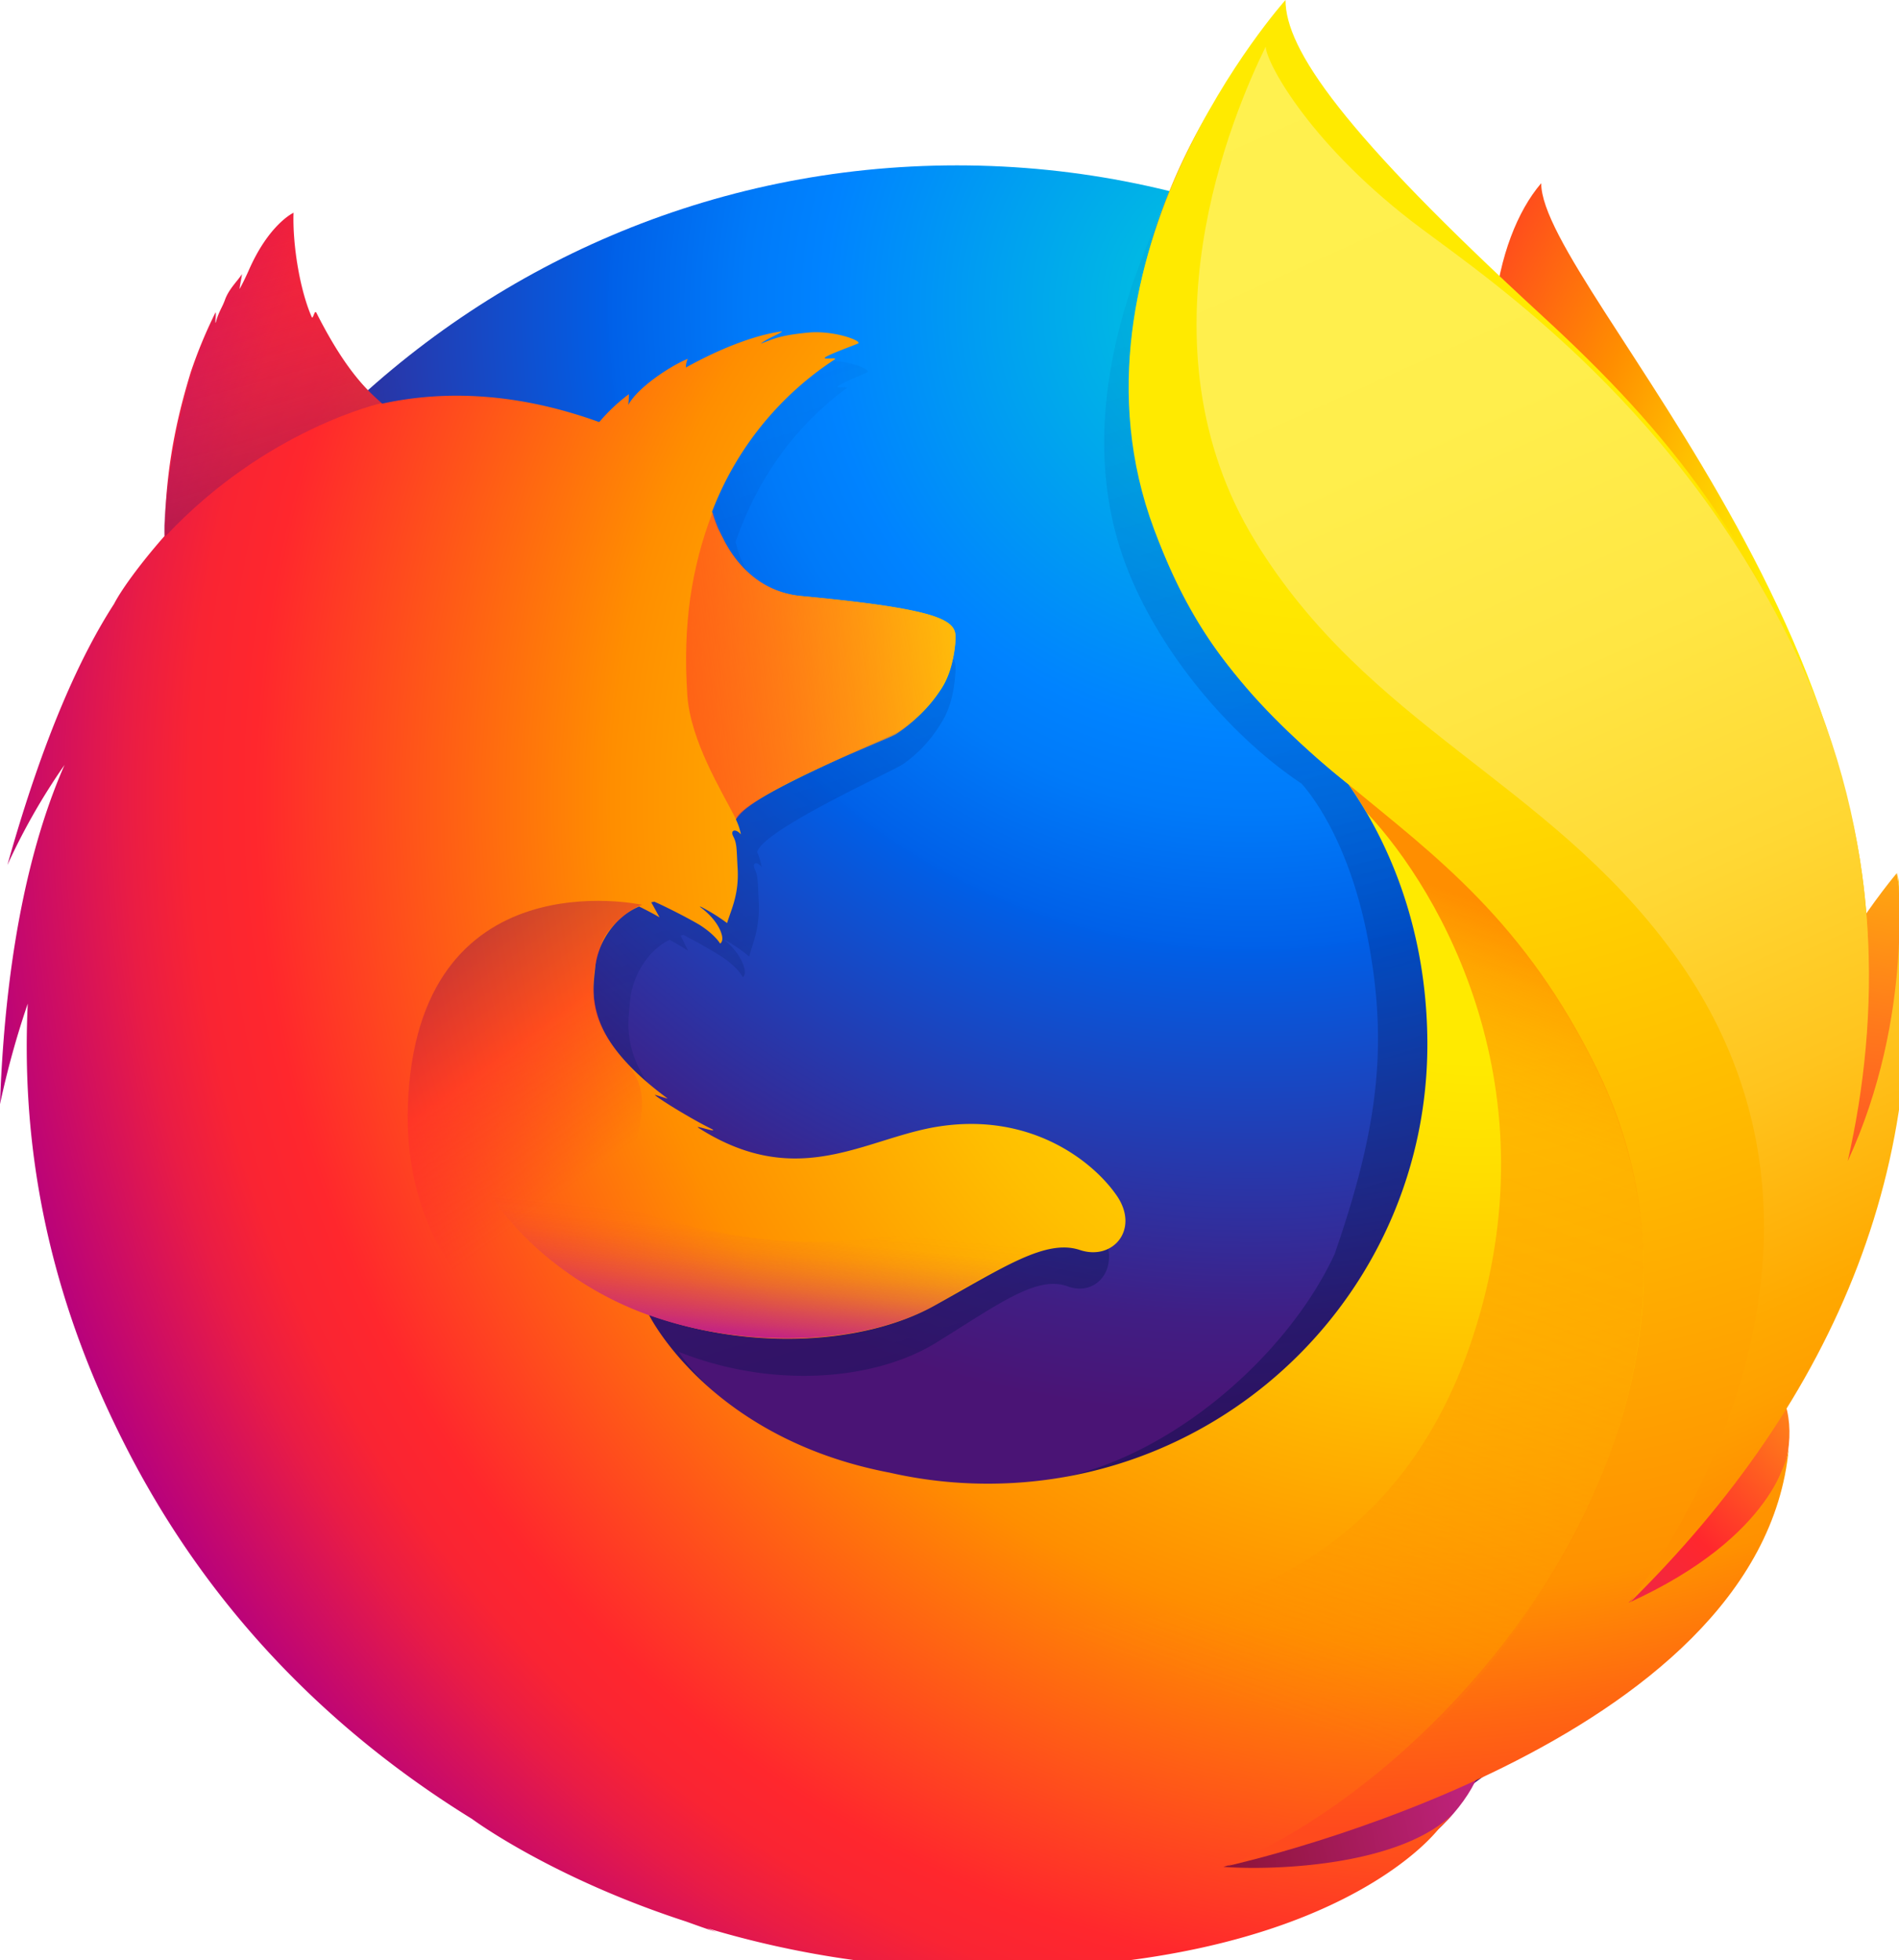 <?xml version="1.0" encoding="UTF-8" standalone="no"?>
<svg
   xmlns:dc="http://purl.org/dc/elements/1.1/"
   xmlns:cc="http://creativecommons.org/ns#"
   xmlns:rdf="http://www.w3.org/1999/02/22-rdf-syntax-ns#"
   xmlns:svg="http://www.w3.org/2000/svg"
   xmlns="http://www.w3.org/2000/svg"
   xmlns:sodipodi="http://sodipodi.sourceforge.net/DTD/sodipodi-0.dtd"
   xmlns:inkscape="http://www.inkscape.org/namespaces/inkscape"
   viewBox="0 0 46.506 48"
   version="1.1"
   id="svg229"
   sodipodi:docname="firefox-logo-ink2.svg"
   width="46.506"
   height="48"
   inkscape:version="0.92.2 (5c3e80d, 2017-08-06)">
  <sodipodi:namedview
     pagecolor="#ffffff"
     bordercolor="#666666"
     borderopacity="1"
     objecttolerance="10"
     gridtolerance="10"
     guidetolerance="10"
     inkscape:pageopacity="0"
     inkscape:pageshadow="2"
     inkscape:window-width="1920"
     inkscape:window-height="1018"
     id="namedview231"
     showgrid="false"
     fit-margin-top="0"
     fit-margin-left="0"
     fit-margin-right="0"
     fit-margin-bottom="0"
     inkscape:zoom="17.104165"
     inkscape:cx="23.252808"
     inkscape:cy="24.000002"
     inkscape:window-x="-8"
     inkscape:window-y="-8"
     inkscape:window-maximized="1"
     inkscape:current-layer="svg229" />
  <defs
     id="defs194">
    <radialGradient
       id="radial-gradient"
       cx="-14491.11"
       cy="9293.72"
       fx="-14519.876"
       r="450.88"
       gradientTransform="matrix(0.76,0.03,0.05,-1.12,11485.79,11147.95)"
       gradientUnits="userSpaceOnUse">
      <stop
         offset="0.1"
         stop-color="#ffea00"
         id="stop2" />
      <stop
         offset="0.17"
         stop-color="#ffde00"
         id="stop4" />
      <stop
         offset="0.28"
         stop-color="#ffbf00"
         id="stop6" />
      <stop
         offset="0.43"
         stop-color="#ff8e00"
         id="stop8" />
      <stop
         offset="0.77"
         stop-color="#ff272d"
         id="stop10" />
      <stop
         offset="0.87"
         stop-color="#e0255a"
         id="stop12" />
      <stop
         offset="0.95"
         stop-color="#cc2477"
         id="stop14" />
      <stop
         offset="1"
         stop-color="#c42482"
         id="stop16" />
    </radialGradient>
    <radialGradient
       id="radial-gradient-2"
       cx="-7587.48"
       cy="8863.48"
       r="791.23"
       gradientTransform="matrix(1.23,0,0,-1.23,9957.91,11055.45)"
       gradientUnits="userSpaceOnUse">
      <stop
         offset="0"
         stop-color="#00ccda"
         id="stop19" />
      <stop
         offset="0.22"
         stop-color="#0083ff"
         id="stop21" />
      <stop
         offset="0.26"
         stop-color="#007af9"
         id="stop23" />
      <stop
         offset="0.33"
         stop-color="#0060e8"
         id="stop25" />
      <stop
         offset="0.33"
         stop-color="#005fe7"
         id="stop27" />
      <stop
         offset="0.44"
         stop-color="#2639ad"
         id="stop29" />
      <stop
         offset="0.52"
         stop-color="#401e84"
         id="stop31" />
      <stop
         offset="0.57"
         stop-color="#4a1475"
         id="stop33" />
    </radialGradient>
    <linearGradient
       id="linear-gradient"
       x1="540.64"
       y1="254.8"
       x2="349.2"
       y2="881.03"
       gradientTransform="matrix(1,0,0,-1,0,984)"
       gradientUnits="userSpaceOnUse">
      <stop
         offset="0"
         stop-color="#000f43"
         stop-opacity="0.4"
         id="stop36" />
      <stop
         offset="0.48"
         stop-color="#001962"
         stop-opacity="0.17"
         id="stop38" />
      <stop
         offset="1"
         stop-color="#002079"
         stop-opacity="0"
         id="stop40" />
    </linearGradient>
    <radialGradient
       id="radial-gradient-3"
       cx="-8337.74"
       cy="7467.89"
       r="266.89"
       gradientTransform="matrix(1.22,0.12,0.12,-1.22,10240.78,10765.16)"
       gradientUnits="userSpaceOnUse">
      <stop
         offset="0"
         stop-color="#ffea00"
         id="stop43" />
      <stop
         offset="0.5"
         stop-color="#ff272d"
         id="stop45" />
      <stop
         offset="1"
         stop-color="#c42482"
         id="stop47" />
    </radialGradient>
    <radialGradient
       id="radial-gradient-4"
       cx="-8361.89"
       cy="7723.8"
       r="445.68"
       gradientTransform="matrix(1.22,0.12,0.12,-1.22,10240.78,10765.16)"
       gradientUnits="userSpaceOnUse">
      <stop
         offset="0"
         stop-color="#ffe900"
         id="stop50" />
      <stop
         offset="0.16"
         stop-color="#ffaf0e"
         id="stop52" />
      <stop
         offset="0.32"
         stop-color="#ff7a1b"
         id="stop54" />
      <stop
         offset="0.47"
         stop-color="#ff4e26"
         id="stop56" />
      <stop
         offset="0.62"
         stop-color="#ff2c2e"
         id="stop58" />
      <stop
         offset="0.76"
         stop-color="#ff1434"
         id="stop60" />
      <stop
         offset="0.89"
         stop-color="#ff0538"
         id="stop62" />
      <stop
         offset="1"
         stop-color="#ff0039"
         id="stop64" />
    </radialGradient>
    <radialGradient
       id="radial-gradient-5"
       cx="-8298.85"
       cy="7310.66"
       r="408.96"
       gradientTransform="matrix(1.22,0.12,0.12,-1.22,10240.78,10765.16)"
       gradientUnits="userSpaceOnUse">
      <stop
         offset="0"
         stop-color="#ff272d"
         id="stop67" />
      <stop
         offset="0.5"
         stop-color="#c42482"
         id="stop69" />
      <stop
         offset="0.99"
         stop-color="#620700"
         id="stop71" />
    </radialGradient>
    <radialGradient
       id="radial-gradient-6"
       cx="715.19"
       cy="589.96"
       fx="743.167"
       fy="576.132"
       r="782.18"
       gradientTransform="matrix(1,0,0,-1,0,984)"
       gradientUnits="userSpaceOnUse">
      <stop
         offset="0.16"
         stop-color="#ffea00"
         id="stop74" />
      <stop
         offset="0.23"
         stop-color="#ffde00"
         id="stop76" />
      <stop
         offset="0.37"
         stop-color="#ffbf00"
         id="stop78" />
      <stop
         offset="0.54"
         stop-color="#ff8e00"
         id="stop80" />
      <stop
         offset="0.76"
         stop-color="#ff272d"
         id="stop82" />
      <stop
         offset="0.8"
         stop-color="#f92433"
         id="stop84" />
      <stop
         offset="0.84"
         stop-color="#e91c45"
         id="stop86" />
      <stop
         offset="0.89"
         stop-color="#cf0e62"
         id="stop88" />
      <stop
         offset="0.94"
         stop-color="#b5007f"
         id="stop90" />
    </radialGradient>
    <radialGradient
       id="radial-gradient-7"
       cx="670.34"
       cy="952.71"
       r="891.45"
       gradientTransform="matrix(1,0,0,-1,0,984)"
       gradientUnits="userSpaceOnUse">
      <stop
         offset="0.28"
         stop-color="#ffea00"
         id="stop93" />
      <stop
         offset="0.4"
         stop-color="#fd0"
         id="stop95" />
      <stop
         offset="0.63"
         stop-color="#ffba00"
         id="stop97" />
      <stop
         offset="0.86"
         stop-color="#ff9100"
         id="stop99" />
      <stop
         offset="0.93"
         stop-color="#ff6711"
         id="stop101" />
      <stop
         offset="0.99"
         stop-color="#ff4a1d"
         id="stop103" />
    </radialGradient>
    <linearGradient
       id="linear-gradient-2"
       x1="-9023.45"
       y1="7636.92"
       x2="-8716.42"
       y2="7715.18"
       gradientTransform="matrix(1.22,0.12,0.12,-1.22,10240.78,10765.16)"
       gradientUnits="userSpaceOnUse">
      <stop
         offset="0"
         stop-color="#c42482"
         stop-opacity="0.5"
         id="stop106" />
      <stop
         offset="0.47"
         stop-color="#ff272d"
         stop-opacity="0.5"
         id="stop108" />
      <stop
         offset="0.49"
         stop-color="#ff2c2c"
         stop-opacity="0.51"
         id="stop110" />
      <stop
         offset="0.68"
         stop-color="#ff7a1a"
         stop-opacity="0.72"
         id="stop112" />
      <stop
         offset="0.83"
         stop-color="#ffb20d"
         stop-opacity="0.87"
         id="stop114" />
      <stop
         offset="0.94"
         stop-color="#ffd605"
         stop-opacity="0.96"
         id="stop116" />
      <stop
         offset="1"
         stop-color="#ffe302"
         id="stop118" />
    </linearGradient>
    <linearGradient
       id="linear-gradient-3"
       x1="188.87"
       y1="2081.23"
       x2="134.3"
       y2="2221.08"
       gradientTransform="matrix(0.99,0.1,0.1,-0.99,-250.09,2306.15)"
       gradientUnits="userSpaceOnUse">
      <stop
         offset="0"
         stop-color="#891551"
         stop-opacity="0.6"
         id="stop121" />
      <stop
         offset="1"
         stop-color="#c42482"
         stop-opacity="0"
         id="stop123" />
    </linearGradient>
    <linearGradient
       id="linear-gradient-4"
       x1="-38.43"
       y1="278.04"
       x2="55.68"
       y2="171.16"
       gradientTransform="matrix(0.99,0.1,0.1,-0.99,229.04,745.74)"
       gradientUnits="userSpaceOnUse">
      <stop
         offset="0.01"
         stop-color="#891551"
         stop-opacity="0.5"
         id="stop126" />
      <stop
         offset="0.48"
         stop-color="#ff272d"
         stop-opacity="0.5"
         id="stop128" />
      <stop
         offset="1"
         stop-color="#ff272d"
         stop-opacity="0"
         id="stop130" />
    </linearGradient>
    <linearGradient
       id="linear-gradient-5"
       x1="142.46"
       y1="93.68"
       x2="142.53"
       y2="168.46"
       gradientTransform="matrix(0.99,0.1,0.1,-0.99,229.04,745.74)"
       gradientUnits="userSpaceOnUse">
      <stop
         offset="0"
         stop-color="#c42482"
         id="stop133" />
      <stop
         offset="0.08"
         stop-color="#c42482"
         stop-opacity="0.81"
         id="stop135" />
      <stop
         offset="0.21"
         stop-color="#c42482"
         stop-opacity="0.57"
         id="stop137" />
      <stop
         offset="0.33"
         stop-color="#c42482"
         stop-opacity="0.36"
         id="stop139" />
      <stop
         offset="0.45"
         stop-color="#c42482"
         stop-opacity="0.2"
         id="stop141" />
      <stop
         offset="0.56"
         stop-color="#c42482"
         stop-opacity="0.09"
         id="stop143" />
      <stop
         offset="0.67"
         stop-color="#c42482"
         stop-opacity="0.02"
         id="stop145" />
      <stop
         offset="0.77"
         stop-color="#c42482"
         stop-opacity="0"
         id="stop147" />
    </linearGradient>
    <linearGradient
       id="linear-gradient-6"
       x1="620.52"
       y1="947.88"
       x2="926.18"
       y2="264.39"
       gradientTransform="matrix(1,0,0,-1,0,984)"
       gradientUnits="userSpaceOnUse">
      <stop
         offset="0"
         stop-color="#fff14f"
         id="stop150" />
      <stop
         offset="0.27"
         stop-color="#ffee4c"
         id="stop152" />
      <stop
         offset="0.45"
         stop-color="#ffe643"
         id="stop154" />
      <stop
         offset="0.61"
         stop-color="#ffd834"
         id="stop156" />
      <stop
         offset="0.76"
         stop-color="#ffc41e"
         id="stop158" />
      <stop
         offset="0.89"
         stop-color="#ffab02"
         id="stop160" />
      <stop
         offset="0.9"
         stop-color="#ffa900"
         id="stop162" />
      <stop
         offset="0.95"
         stop-color="#ffa000"
         id="stop164" />
      <stop
         offset="1"
         stop-color="#ff9100"
         id="stop166" />
    </linearGradient>
    <linearGradient
       id="linear-gradient-7"
       x1="680.88"
       y1="554.79"
       x2="536.1"
       y2="166.04"
       gradientTransform="matrix(1,0,0,-1,0,984)"
       gradientUnits="userSpaceOnUse">
      <stop
         offset="0"
         stop-color="#ff8e00"
         id="stop169" />
      <stop
         offset="0.04"
         stop-color="#ff8e00"
         stop-opacity="0.86"
         id="stop171" />
      <stop
         offset="0.08"
         stop-color="#ff8e00"
         stop-opacity="0.73"
         id="stop173" />
      <stop
         offset="0.13"
         stop-color="#ff8e00"
         stop-opacity="0.63"
         id="stop175" />
      <stop
         offset="0.18"
         stop-color="#ff8e00"
         stop-opacity="0.56"
         id="stop177" />
      <stop
         offset="0.23"
         stop-color="#ff8e00"
         stop-opacity="0.51"
         id="stop179" />
      <stop
         offset="0.28"
         stop-color="#ff8e00"
         stop-opacity="0.5"
         id="stop181" />
      <stop
         offset="0.39"
         stop-color="#ff8e00"
         stop-opacity="0.48"
         id="stop183" />
      <stop
         offset="0.52"
         stop-color="#ff8e00"
         stop-opacity="0.42"
         id="stop185" />
      <stop
         offset="0.68"
         stop-color="#ff8e00"
         stop-opacity="0.31"
         id="stop187" />
      <stop
         offset="0.84"
         stop-color="#ff8e00"
         stop-opacity="0.17"
         id="stop189" />
      <stop
         offset="1"
         stop-color="#ff8e00"
         stop-opacity="0"
         id="stop191" />
    </linearGradient>
  </defs>
  <title
     id="title196">firefox-logo</title>
  <g
     id="Layer_2"
     data-name="Layer 2"
     transform="scale(0.049)"
     style="stroke-width:20.5">
    <g
       id="Layer_1-2"
       data-name="Layer 1"
       style="stroke-width:20.5">
      <g
         id="Layer_2-2"
         data-name="Layer 2"
         style="stroke-width:20.5">
        <g
           id="Firefox_-_Large"
           data-name="Firefox - Large"
           style="stroke-width:20.5">
          <path
             d="m 770.28,91.56 c -23.95,27.88 -35.1,90.64 -10.82,154.26 24.28,63.62 61.5,49.8 84.7,114.67 30.62,85.6 16.37,200.59 16.37,200.59 0,0 36.81,106.61 62.47,-6.63 C 979.79,341.74 770.28,143.94 770.28,91.56 Z"
             style="fill:url(#radial-gradient);stroke-width:20.5"
             id="path198"
             inkscape:connector-curvature="0" />
          <path
             id="_Path_"
             data-name=" Path "
             d="m 478.07,974.64 c 245.24,0 443.9,-199.74 443.9,-446 0,-246.26 -198.66,-446 -443.66,-446 -245,0 -443.66,199.68 -443.66,445.97 -0.47,246.53 198.42,446.03 443.42,446.03 z"
             style="fill:url(#radial-gradient-2);stroke-width:20.5"
             inkscape:connector-curvature="0" />
          <path
             d="m 810.67,803.64 a 246.8,246.8 0 0 1 -30.12,18.18 705.31,705.31 0 0 0 38.3,-63 c 9.46,-10.47 18.13,-20.65 25.19,-31.65 3.44,-5.41 7.31,-12.08 11.42,-19.82 24.92,-44.9 52.4,-117.56 53.18,-192.2 v -5.66 a 257.25,257.25 0 0 0 -5.71,-55.75 c 0.2,1.43 0.38,2.86 0.56,4.29 -0.22,-1.1 -0.41,-2.21 -0.64,-3.31 0.37,2 0.66,4 1,6 5.09,43.22 1.47,85.37 -16.68,116.45 -0.29,0.45 -0.58,0.88 -0.87,1.32 9.41,-47.23 12.56,-99.39 2.09,-151.6 0,0 -4.19,-25.38 -35.38,-102.44 -18,-44.35 -49.83,-80.72 -78,-107.21 -24.69,-30.55 -47.11,-51 -59.47,-64.06 C 689.72,126 678.9,105.61 674.45,92.31 670.6,90.38 621.31,42.5 617.4,40.68 c -21.51,33.35 -89.16,137.67 -57,235.15 14.58,44.17 51.47,90 90.07,115.74 1.69,1.94 23,25 33.09,77.16 10.45,53.85 5,95.86 -16.54,158 C 641.73,681.24 577,735.12 516.3,740.63 386.63,752.41 339.15,675.52 339.15,675.52 385.49,694 436.72,690.17 467.87,671 499.27,651.57 518.26,637.17 533.68,642.85 548.86,648.43 561,632 550.1,615 a 78.5,78.5 0 0 0 -79.4,-34.57 c -31.43,5.11 -60.23,30 -101.41,5.89 a 86.29,86.29 0 0 1 -7.73,-5.06 c -2.71,-1.79 8.83,2.72 6.13,0.69 -8,-4.35 -22.2,-13.84 -25.88,-17.22 -0.61,-0.56 6.22,2.18 5.61,1.62 -38.51,-31.71 -33.7,-53.13 -32.49,-66.57 1,-10.75 8,-24.52 19.75,-30.11 5.69,3.11 9.24,5.48 9.24,5.48 0,0 -2.43,-5 -3.74,-7.58 0.46,-0.2 0.9,-0.15 1.36,-0.34 4.66,2.25 15,8.1 20.41,11.67 7.07,5 9.33,9.44 9.33,9.44 0,0 1.86,-1 0.48,-5.37 -0.5,-1.78 -2.65,-7.45 -9.65,-13.17 h 0.44 a 81.61,81.61 0 0 1 11.87,8.2 c 2,-7.18 5.53,-14.68 4.75,-28.09 -0.48,-9.43 -0.26,-11.87 -1.92,-15.51 -1.49,-3.13 0.83,-4.35 3.42,-1.1 a 32.5,32.5 0 0 0 -2.21,-7.4 v -0.24 c 3.23,-11.24 68.25,-40.46 73,-43.88 A 67.2,67.2 0 0 0 470.59,361 c 3.62,-5.76 6.34,-13.85 7,-26.11 0.36,-8.84 -3.76,-14.73 -69.51,-21.62 -18,-1.77 -28.53,-14.8 -34.53,-26.82 -1.09,-2.59 -2.21,-4.94 -3.33,-7.28 a 57.68,57.68 0 0 1 -2.56,-8.43 c 10.75,-30.87 28.81,-57 55.37,-76.7 1.45,-1.32 -5.78,0.34 -4.34,-1 1.69,-1.54 12.71,-6 14.79,-7 2.54,-1.2 -10.88,-6.9 -22.73,-5.51 -12.07,1.36 -14.63,2.8 -21.07,5.53 2.67,-2.66 11.17,-6.15 9.18,-6.13 -13,2 -29.18,9.56 -43,18.12 a 10.66,10.66 0 0 1 0.83,-4.35 c -6.44,2.73 -22.26,13.79 -26.87,23.14 a 44.29,44.29 0 0 0 0.27,-5.4 84.17,84.17 0 0 0 -13.19,13.82 l -0.24,0.22 c -37.36,-15 -70.23,-16 -98.05,-9.28 -6.09,-6.11 -9.06,-1.64 -22.91,-32.07 -0.94,-1.83 0.72,1.81 0,0 -2.28,-5.9 1.39,7.87 0,0 -23.28,18.37 -53.92,39.19 -68.63,53.89 -0.18,0.59 17.16,-4.9 0,0 -6,1.72 -5.6,5.28 -6.51,37.5 -0.22,2.44 0,5.18 -0.22,7.38 -11.75,15 -19.75,27.64 -22.78,34.21 -15.19,26.18 -31.93,67 -48.15,131.55 A 334.82,334.82 0 0 1 75.2,398.36 C 61.71,432.63 48.67,486.44 46.07,569.3 A 482.08,482.08 0 0 1 58.6,518.64 473,473 0 0 0 93.33,719.71 c 9.33,22.82 24.76,57.46 51,95.4 C 226.9,902 343.31,956 472.21,956 606.79,956 727.64,897.13 810.67,803.64 Z"
             style="fill:url(#linear-gradient);stroke-width:20.5"
             id="path201"
             inkscape:connector-curvature="0" />
          <path
             d="m 711.1,866.71 c 162.87,-18.86 235,-186.7 142.38,-190 C 769.85,674 634,875.61 711.1,866.71 Z"
             style="fill:url(#radial-gradient-3);stroke-width:20.5"
             id="path203"
             inkscape:connector-curvature="0" />
          <path
             d="M 865.21,642.42 C 977.26,577.21 948,436.34 948,436.34 c 0,0 -43.25,50.24 -72.62,130.32 -28.98,79.34 -77.54,115.15 -10.17,75.76 z"
             style="fill:url(#radial-gradient-4);stroke-width:20.5"
             id="path205"
             inkscape:connector-curvature="0" />
          <path
             d="M 509.47,950.06 C 665.7,999.91 800,876.84 717.21,835.74 642,798.68 435.32,926.49 509.47,950.06 Z"
             style="fill:url(#radial-gradient-5);stroke-width:20.5"
             id="path207"
             inkscape:connector-curvature="0" />
          <path
             d="m 876.85,702.23 c 3.8,-5.36 8.94,-22.53 13.48,-30.21 27.58,-44.52 27.78,-80 27.78,-80.84 16.66,-83.22 15.15,-117.2 4.9,-180 -8.25,-50.6 -44.32,-123.09 -75.57,-158 -32.2,-36 -9.51,-24.25 -40.69,-50.52 C 779.42,172.37 752.93,142.37 738.5,130.3 634.22,43.09 636.57,24.58 638.58,21.42 c -0.34,0.37 -0.84,0.92 -1.47,1.64 C 635.87,18.14 635,14 635,14 c 0,0 -57,57 -69,152 -7.83,62 15.38,126.68 49,168 a 381.62,381.62 0 0 0 59,58 v 0 c 25.4,36.48 39.38,81.49 39.38,129.91 0,121.24 -98.34,219.53 -219.65,219.53 A 220.14,220.14 0 0 1 444.6,735.92 C 387.36,725 354.3,696.12 337.82,676.51 c -9.45,-11.23 -13.46,-19.42 -13.46,-19.42 51.28,18.37 108,14.53 142.47,-4.52 34.75,-19.26 55.77,-33.55 72.84,-27.92 16.82,5.61 30.21,-10.67 18.2,-27.54 -11.77,-16.85 -42.4,-41 -87.88,-34.29 -34.79,5.07 -66.66,29.76 -112.24,5.84 a 97.34,97.34 0 0 1 -8.55,-5 c -3,-1.77 9.77,2.69 6.79,0.68 -8.87,-4.32 -24.57,-13.73 -28.64,-17.07 -0.68,-0.56 6.88,2.16 6.2,1.6 -42.62,-31.45 -37.3,-52.69 -36,-66 1.07,-10.66 8.81,-24.32 21.86,-29.86 6.3,3.08 10.23,5.43 10.23,5.43 0,0 -2.69,-4.92 -4.14,-7.51 0.51,-0.19 1,-0.15 1.5,-0.34 5.16,2.23 16.58,8 22.59,11.57 7.83,4.95 10.32,9.36 10.32,9.36 0,0 2.06,-1 0.54,-5.33 -0.56,-1.77 -2.93,-7.39 -10.68,-13.07 h 0.48 a 91.65,91.65 0 0 1 13.13,8.17 c 2.19,-7.12 6.12,-14.56 5.25,-27.86 -0.53,-9.35 -0.28,-11.78 -2.12,-15.39 -1.65,-3.1 0.92,-4.31 3.78,-1.09 a 29.73,29.73 0 0 0 -2.44,-7.34 v -0.24 c 3.57,-11.14 75.53,-40.12 80.77,-43.51 a 70.24,70.24 0 0 0 21.17,-20.63 c 4,-5.72 7,-13.73 7.75,-25.89 0.25,-5.48 -1.44,-9.82 -20.5,-14 -11.44,-2.49 -29.14,-4.91 -56.43,-7.47 -19.9,-1.76 -31.58,-14.68 -38.21,-26.6 -1.21,-2.57 -2.45,-4.9 -3.68,-7.22 a 53.41,53.41 0 0 1 -2.83,-8.36 158.47,158.47 0 0 1 61.28,-76.06 c 1.6,-1.31 -6.4,0.33 -4.8,-1 1.87,-1.52 14.06,-5.93 16.37,-6.92 2.81,-1.19 -12,-6.84 -25.16,-5.47 -13.36,1.35 -16.19,2.78 -23.32,5.49 3,-2.64 12.37,-6.1 10.16,-6.08 -14.4,2 -32.3,9.48 -47.6,18 a 9.72,9.72 0 0 1 0.92,-4.31 c -7.13,2.71 -24.64,13.67 -29.73,23 a 39.79,39.79 0 0 0 0.29,-5.35 88.55,88.55 0 0 0 -14.6,13.7 l -0.27,0.22 C 258.14,196 221.75,195 191,201.72 c -6.74,-6.06 -17.57,-15.23 -32.89,-45.4 -1,-1.82 -1.6,3.75 -2.4,2 -6,-13.81 -9.55,-36.44 -9,-52 0,0 -12.32,5.61 -22.51,29.06 -1.89,4.21 -3.11,6.54 -4.32,8.87 -0.56,0.68 1.27,-7.7 1,-7.24 -1.77,3 -6.36,7.19 -8.37,12.62 -1.38,4 -3.32,6.27 -4.56,11.29 l -0.29,0.46 c -0.1,-1.48 0.37,-6.08 0,-5.14 A 235.4,235.4 0 0 0 95.34,186 c -5.49,18 -11.88,42.61 -12.89,74.57 -0.24,2.42 0,5.14 -0.25,7.32 -13,14.83 -21.86,27.39 -25.2,33.91 -16.81,26 -35.33,66.44 -53.29,130.46 a 319.35,319.35 0 0 1 28.54,-50 C 17.32,416.25 2.89,469.62 0,551.8 a 436.92,436.92 0 0 1 13.87,-50.24 c -2.58,54.8 3.81,122.74 38.45,199.44 20.57,45 67.92,136.6 183.62,208 v 0 c 0,0 39.36,29.3 107,51.26 5,1.81 10.06,3.6 15.23,5.33 q -2.43,-1 -4.71,-2 A 484.9,484.9 0 0 0 492.27,984 c 175.18,0.15 226.85,-70.2 226.85,-70.2 l -0.51,0.38 q 3.71,-3.49 7.14,-7.26 c -27.64,26.08 -90.75,27.84 -114.3,26 40.22,-11.81 66.69,-21.81 118.17,-41.52 q 9,-3.36 18.48,-7.64 l 2,-0.94 c 1.25,-0.58 2.49,-1.13 3.75,-1.74 a 349.3,349.3 0 0 0 70.26,-44 c 51.7,-41.3 63,-81.56 68.83,-108.1 -0.82,2.54 -3.37,8.47 -5.17,12.32 -13.31,28.48 -42.84,46 -74.91,61 a 689.05,689.05 0 0 0 42.38,-62.44 c 10.53,-10.47 13.76,-26.71 21.61,-37.63 z"
             style="fill:url(#radial-gradient-6);stroke-width:20.5"
             id="path209"
             inkscape:connector-curvature="0" />
          <path
             d="m 813.92,801 c 21.08,-23.24 40,-49.82 54.35,-80 36.9,-77.58 94,-206.58 49,-341.31 C 881.77,273.22 833,215 771.11,158.12 670.56,65.76 642.48,24.52 642.48,0 c 0,0 -116.09,129.41 -65.74,264.38 50.35,134.97 153.46,130 221.68,270.87 80.27,165.74 -64.95,346.61 -185,397.24 7.35,-1.63 267,-60.38 280.61,-208.88 -0.35,2.73 -6.2,43.8 -80.11,77.39 z"
             style="fill:url(#radial-gradient-7);stroke-width:20.5"
             id="path211"
             inkscape:connector-curvature="0" />
          <path
             d="m 477.59,319.37 c 0.39,-8.77 -4.16,-14.66 -76.68,-21.46 -29.84,-2.76 -41.26,-30.33 -44.75,-41.94 -10.61,27.56 -15,56.49 -12.64,91.48 1.61,22.92 17,47.52 24.37,62 0,0 1.64,-2.13 2.39,-2.91 13.86,-14.43 71.94,-36.42 77.39,-39.54 6.02,-3.84 28.91,-20.56 29.92,-47.63 z"
             style="fill:url(#linear-gradient-2);stroke-width:20.5"
             id="path213"
             inkscape:connector-curvature="0" />
          <path
             d="m 158.31,156.47 c -1,-1.82 -1.6,3.75 -2.4,2 -6,-13.81 -9.58,-36.2 -8.72,-52 0,0 -12.32,5.61 -22.51,29.06 -1.89,4.21 -3.11,6.54 -4.32,8.86 -0.56,0.68 1.27,-7.7 1,-7.24 -1.77,3 -6.36,7.19 -8.35,12.38 -1.65,4.24 -3.35,6.52 -4.61,11.77 -0.39,1.43 0.39,-6.32 0,-5.38 C 84.72,201.68 80.19,271 82.69,268 133.17,214.14 191,201.36 191,201.36 c -6.15,-4.53 -19.53,-17.63 -32.7,-44.89 z"
             style="fill:url(#linear-gradient-3);stroke-width:20.5"
             id="path215"
             inkscape:connector-curvature="0" />
          <path
             d="m 349.84,720.1 c -69.72,-29.77 -149,-71.75 -146,-167.14 C 207.92,427.35 321,452.18 321,452.18 c -4.27,1 -15.68,9.16 -19.72,17.82 -4.27,10.83 -12.07,35.28 11.55,60.9 37.09,40.19 -76.2,95.36 98.66,199.57 4.41,2.4 -41,-1.43 -61.64,-10.36 z"
             style="fill:url(#linear-gradient-4);stroke-width:20.5"
             id="path217"
             inkscape:connector-curvature="0" />
          <path
             d="m 325.07,657.5 c 49.44,17.21 107,14.19 141.52,-4.86 23.09,-12.85 52.7,-33.43 70.92,-28.35 -15.78,-6.24 -27.73,-9.15 -42.1,-9.86 -2.45,0 -5.38,0 -8,-0.32 a 136,136 0 0 0 -15.76,0.86 c -8.9,0.82 -18.77,6.43 -27.74,5.53 -0.48,0 8.7,-3.77 8,-3.61 -4.75,1 -9.92,1.21 -15.37,1.88 -3.47,0.39 -6.45,0.82 -9.89,1 -103,8.73 -190,-55.81 -190,-55.81 -7.41,25 33.17,74.3 88.52,93.57 z"
             style="fill:url(#linear-gradient-5);stroke-width:20.5"
             id="path219"
             inkscape:connector-curvature="0" />
          <path
             d="m 813.74,801.65 c 104.16,-102.27 156.86,-226.58 134.58,-366 0,0 8.9,71.5 -24.85,144.63 16.21,-71.39 18.1,-160.11 -25,-252 C 841,205.64 746.45,141.11 710.35,114.19 655.66,73.4 633,31.87 632.57,23.3 c -16.34,33.48 -65.77,148.2 -5.31,247 56.64,92.56 145.86,120 208.33,205 115.08,156.37 -21.85,326.35 -21.85,326.35 z"
             style="fill:url(#linear-gradient-6);stroke-width:20.5"
             id="path221"
             inkscape:connector-curvature="0" />
          <path
             d="M 798.81,535.55 C 762.41,460.35 717,427.55 674,392 c 5,7 6.23,9.47 9,14 37.83,40.32 93.61,138.66 53.11,262.11 C 659.88,900.48 355,791.06 323,760.32 335.93,894.81 561,959.16 707.6,872 791,793 858.47,658.79 798.81,535.55 Z"
             style="fill:url(#linear-gradient-7);stroke-width:20.5"
             id="path223"
             inkscape:connector-curvature="0" />
        </g>
      </g>
    </g>
  </g>
</svg>
